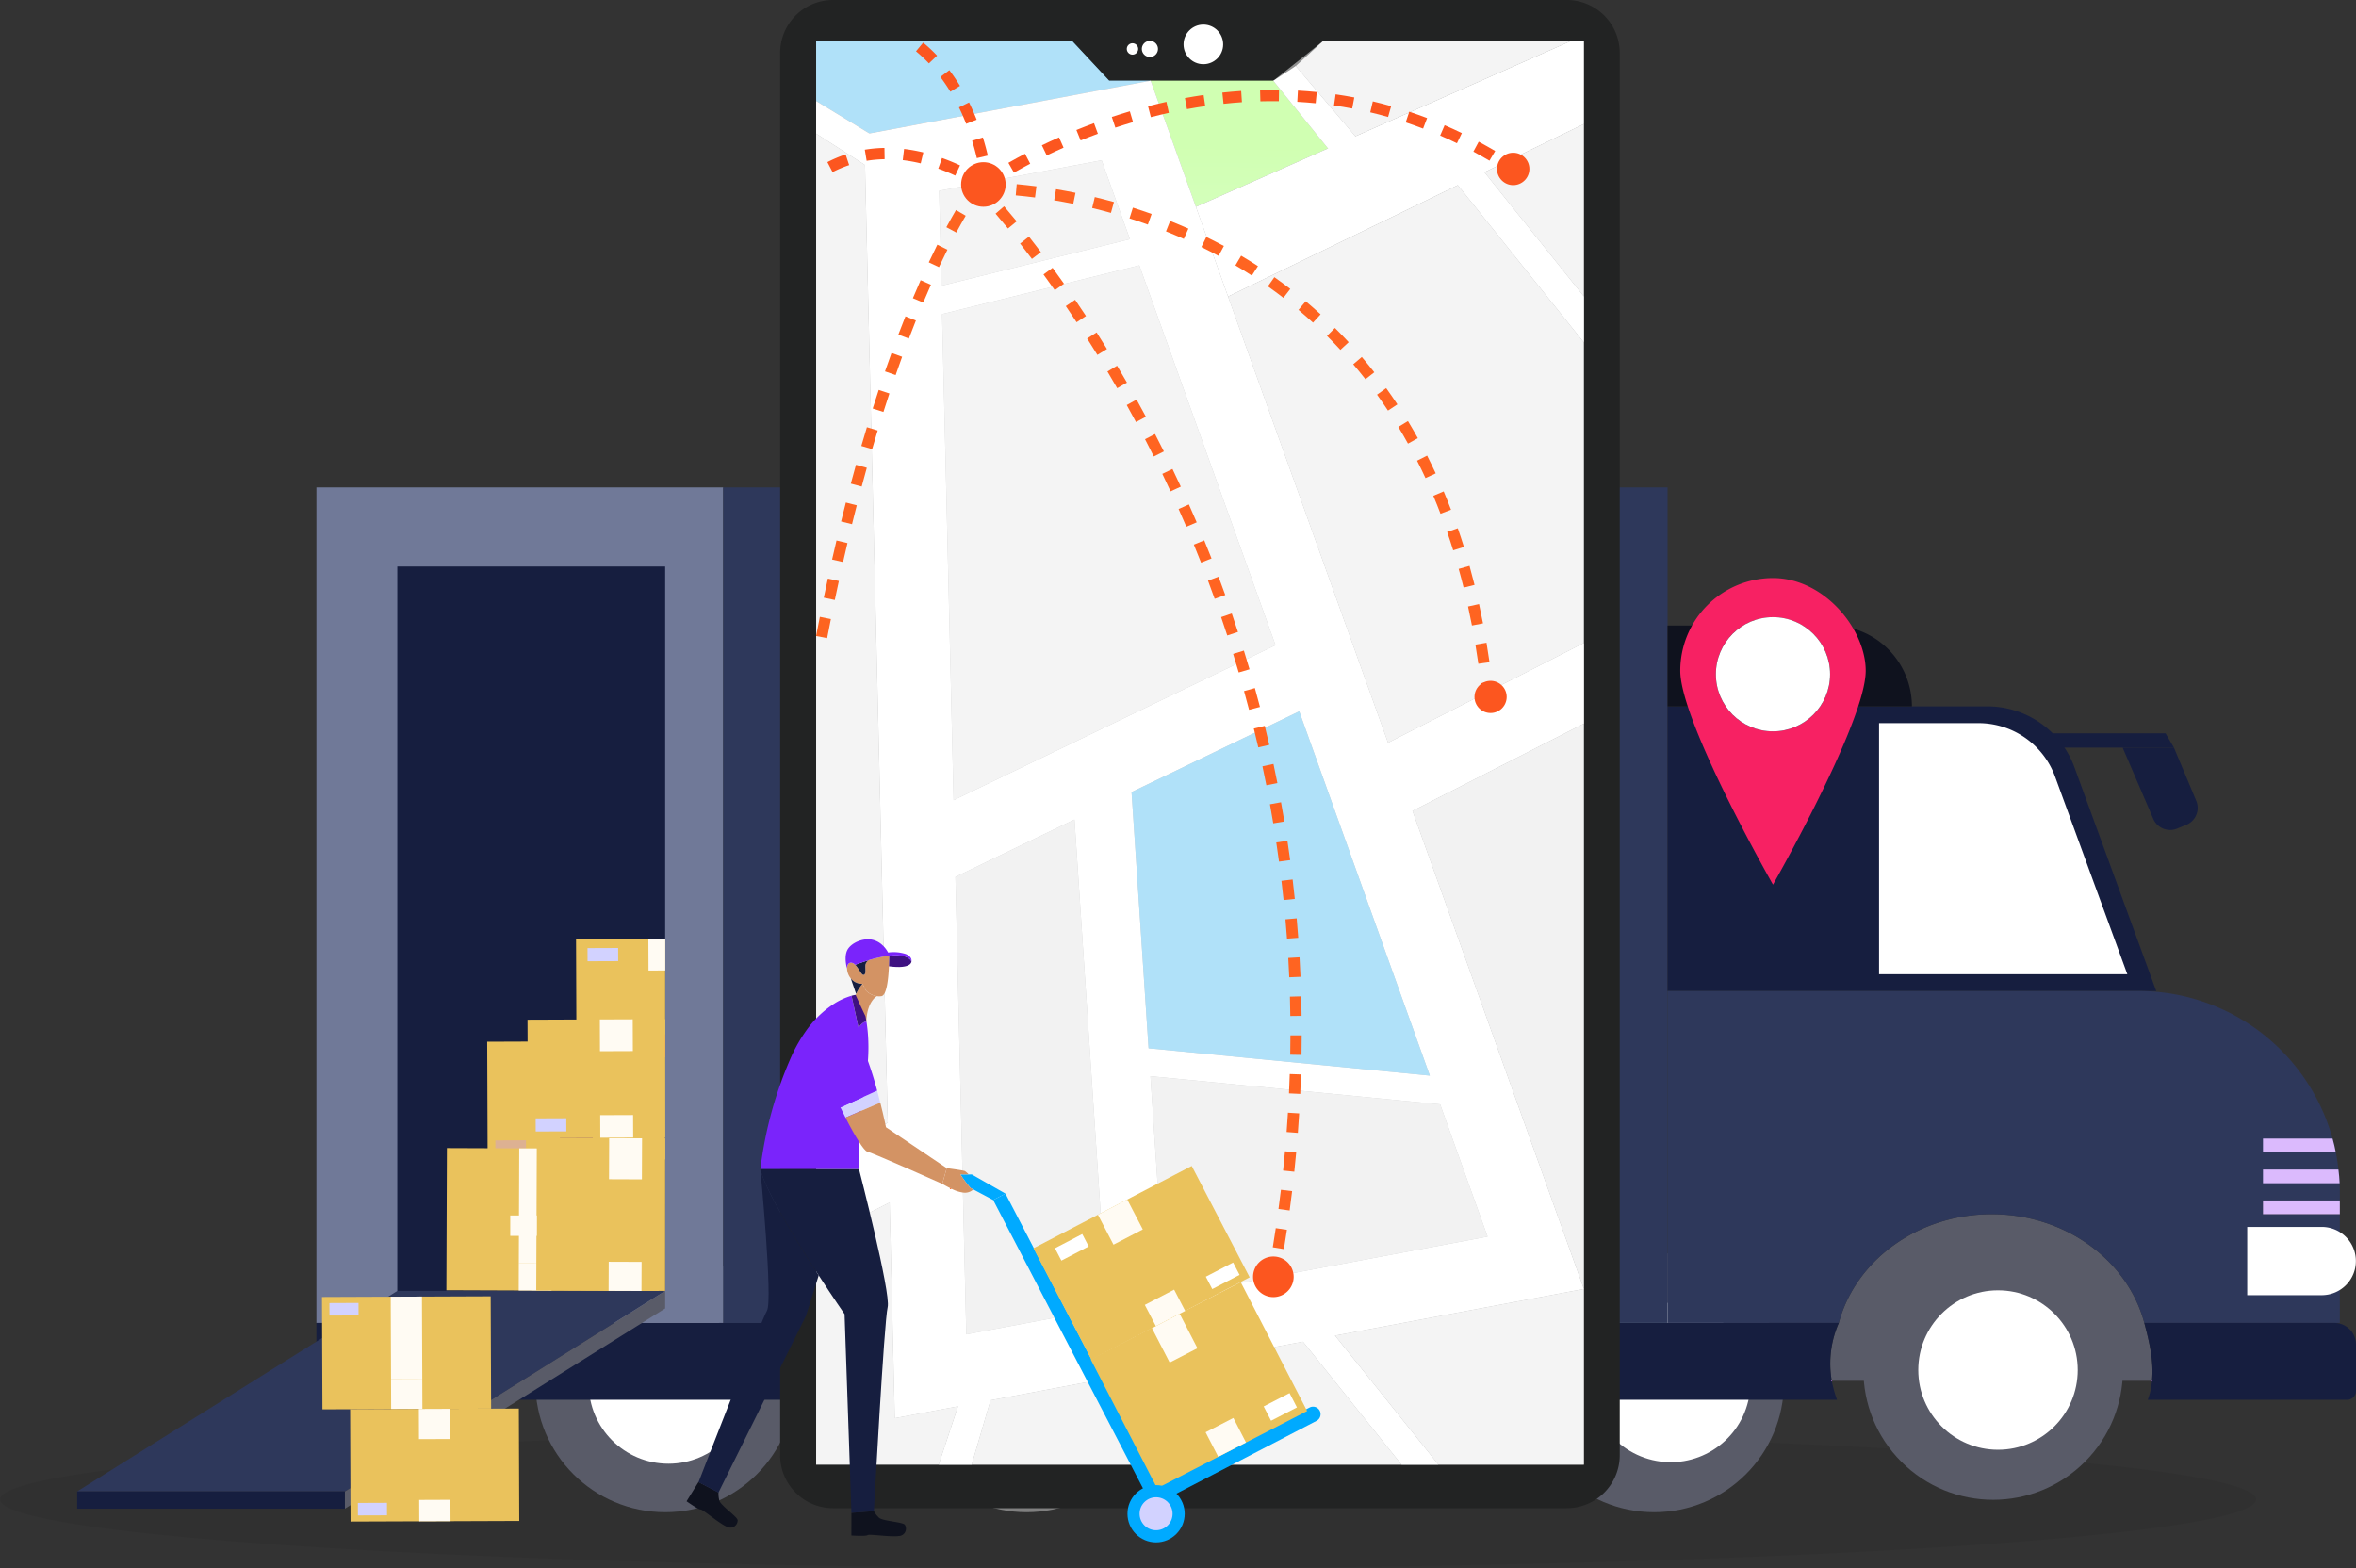 <svg xmlns="http://www.w3.org/2000/svg" xmlns:xlink="http://www.w3.org/1999/xlink" width="626.604" height="417.185" viewBox="0 0 626.604 417.185"><rect x="0" y="0" width="626.604" height="417.185" fill="#333333" stroke="none"/><defs><style>.a{opacity:0.053;}.b{fill:url(#a);}.c{fill:url(#b);}.d{fill:url(#c);}.e{fill:url(#d);}.f{fill:url(#f);}.g{fill:url(#g);}.h{fill:#161e3f;}.i{fill:#707998;}.j{fill:#2e385b;}.k{fill:url(#h);}.l{fill:#0f121e;}.m{fill:url(#i);}.n{fill:url(#j);}.o{fill:url(#k);}.p{fill:url(#l);}.q{fill:url(#o);}.r{fill:url(#p);}.s{fill:url(#q);}.t{fill:#eac25c;}.u{fill:url(#r);}.v{fill:url(#s);}.w{fill:url(#t);}.x{fill:#fffbf3;}.y{fill:url(#u);}.z{fill:url(#v);}.aa{fill:url(#w);}.ab{fill:url(#x);}.ac{fill:url(#y);}.ad{fill:url(#z);}.ae{fill:#222323;}.af{fill:#e8e8e8;}.ag,.aj,.al{opacity:0.55;}.ag{fill:url(#aa);}.ah{fill:#e5e5e5;}.ai{fill:url(#ab);}.aj{fill:url(#ac);}.ak{fill:url(#ad);}.al{fill:url(#ae);}.am,.ar{fill:#fff;}.an{fill:url(#af);}.ao{fill:url(#ag);}.ap{fill:url(#ah);}.aq{fill:url(#ai);}.ar{opacity:0.5;}.as{fill:url(#aj);}.at{fill:#fc561f;}.au{fill:url(#ak);}.av{fill:url(#al);}.aw{fill:url(#am);}.ax{fill:url(#an);}.ay{fill:url(#ao);}.az{fill:url(#ap);}.ba{fill:url(#aq);}.bb{fill:url(#ar);}.bc{fill:url(#as);}.bd{fill:url(#at);}.be{fill:#fd6420;}.bf{fill:#f72163;}.bg{fill:url(#au);}.bh{fill:url(#av);}.bi{fill:#7a24fb;}.bj{fill:url(#aw);}.bk{fill:url(#ax);}.bl{fill:#3e1181;}.bm{fill:url(#ay);}.bn{fill:url(#az);}.bo{fill:url(#ba);}.bp{fill:#0af;}.bq{fill:url(#bb);}.br{fill:url(#bc);}.bs{fill:url(#bd);}.bt{fill:url(#be);}.bu{fill:url(#bf);}.bv{fill:url(#bg);}</style><linearGradient id="a" x1="33.308" y1="0.5" x2="34.308" y2="0.5" gradientUnits="objectBoundingBox"><stop offset="0" stop-color="gray"/><stop offset="0.639" stop-color="#51514c"/><stop offset="1" stop-color="#3c3c35"/></linearGradient><linearGradient id="b" x1="54.22" y1="0.5" x2="55.22" y2="0.5" gradientUnits="objectBoundingBox"><stop offset="0.003" stop-color="#fff"/><stop offset="0.367" stop-color="#f2f2ff"/><stop offset="1" stop-color="#d2d2ff"/></linearGradient><linearGradient id="c" x1="33.308" y1="0.5" x2="34.308" y2="0.5" gradientUnits="objectBoundingBox"><stop offset="0" stop-color="#595b68"/><stop offset="0.538" stop-color="#37404d"/><stop offset="1" stop-color="#202d3b"/></linearGradient><linearGradient id="d" x1="54.22" y1="0.5" x2="55.22" y2="0.5" gradientUnits="objectBoundingBox"><stop offset="0" stop-color="#fff"/><stop offset="0.559" stop-color="#dae6f8"/><stop offset="1" stop-color="#c3d6f5"/></linearGradient><linearGradient id="f" x1="54.22" y1="0.5" x2="55.22" y2="0.5" xlink:href="#d"/><linearGradient id="g" x1="26.053" y1="0.5" x2="27.053" y2="0.5" xlink:href="#c"/><linearGradient id="h" x1="34.817" y1="0.5" x2="35.817" y2="0.5" xlink:href="#b"/><linearGradient id="i" x1="112.515" y1="0.5" x2="113.515" y2="0.5" gradientUnits="objectBoundingBox"><stop offset="0" stop-color="#dbbafd"/><stop offset="0.108" stop-color="#cfaefc"/><stop offset="0.713" stop-color="#9370fc"/><stop offset="1" stop-color="#7c59fc"/></linearGradient><linearGradient id="j" x1="79.546" y1="0.5" x2="80.546" y2="0.5" xlink:href="#b"/><linearGradient id="k" x1="112.814" y1="0.5" x2="113.814" y2="0.5" xlink:href="#i"/><linearGradient id="l" x1="118.767" y1="0.5" x2="119.767" y2="0.5" xlink:href="#i"/><linearGradient id="o" x1="21408.58" y1="0.5" x2="21409.58" y2="0.5" gradientUnits="objectBoundingBox"><stop offset="0" stop-color="#be73de"/><stop offset="1" stop-color="#514eb7"/></linearGradient><linearGradient id="p" x1="14255.416" y1="0.5" x2="14256.416" y2="0.5" xlink:href="#o"/><linearGradient id="q" x1="26.987" y1="0.5" x2="27.987" y2="0.5" xlink:href="#c"/><linearGradient id="r" x1="310.747" y1="-18.619" x2="311.747" y2="-18.619" gradientUnits="objectBoundingBox"><stop offset="0" stop-color="#b88561"/><stop offset="1" stop-color="#ddb192"/></linearGradient><linearGradient id="s" x1="310.735" y1="-25.296" x2="311.735" y2="-25.296" xlink:href="#r"/><linearGradient id="t" x1="334.058" y1="-44.044" x2="334.058" y2="-41.818" xlink:href="#r"/><linearGradient id="u" x1="-217.982" y1="-53.37" x2="-217.982" y2="-51.519" xlink:href="#b"/><linearGradient id="v" x1="-442.673" y1="0.5" x2="-441.673" y2="0.5" gradientUnits="objectBoundingBox"><stop offset="0" stop-color="#ffd571"/><stop offset="0.251" stop-color="#ffbc60"/><stop offset="0.778" stop-color="#ff7f34"/><stop offset="1" stop-color="#ff6421"/></linearGradient><linearGradient id="w" x1="334.07" y1="-46.282" x2="334.07" y2="-44.056" xlink:href="#b"/><linearGradient id="x" x1="334.06" y1="-44.516" x2="334.06" y2="-42.29" xlink:href="#b"/><linearGradient id="y" x1="334.081" y1="-48.261" x2="334.081" y2="-46.035" xlink:href="#b"/><linearGradient id="z" x1="351.534" y1="-66.954" x2="351.534" y2="-64.728" xlink:href="#b"/><linearGradient id="aa" x1="-71.621" y1="0.5" x2="-70.621" y2="0.5" gradientUnits="objectBoundingBox"><stop offset="0" stop-color="#78bfff"/><stop offset="1" stop-color="#f9f9f9"/></linearGradient><linearGradient id="ab" x1="-47.19" y1="0.995" x2="-47.179" y2="-0.011" gradientUnits="objectBoundingBox"><stop offset="0" stop-color="#b1ff8d"/><stop offset="0.371" stop-color="#aaff7c"/><stop offset="1" stop-color="#a1ff64"/></linearGradient><linearGradient id="ac" x1="-105.022" x2="-104.022" xlink:href="#aa"/><linearGradient id="ad" x1="-23.756" y1="0.5" x2="-22.756" y2="0.5" gradientUnits="objectBoundingBox"><stop offset="0" stop-color="#99e2ff"/><stop offset="1" stop-color="#61c2f2"/></linearGradient><linearGradient id="ae" x1="-10.915" x2="-9.915" xlink:href="#aa"/><linearGradient id="af" x1="-211.729" y1="0.5" x2="-210.729" y2="0.5" gradientUnits="objectBoundingBox"><stop offset="0" stop-color="#f7f7f7"/><stop offset="1" stop-color="#fff"/></linearGradient><linearGradient id="ag" x1="-513.744" y1="0.5" x2="-512.744" y2="0.5" xlink:href="#af"/><linearGradient id="ah" x1="-723.442" y1="0.5" x2="-722.442" y2="0.5" xlink:href="#af"/><linearGradient id="ai" x1="-28.636" y1="0.5" x2="-27.636" y2="0.5" xlink:href="#ad"/><linearGradient id="aj" x1="-592.729" y1="0.5" x2="-555.304" y2="0.5" xlink:href="#v"/><linearGradient id="ak" x1="-631.31" y1="0.5" x2="-593.761" y2="0.5" xlink:href="#v"/><linearGradient id="al" x1="-849.5" y1="0.5" x2="-798.674" y2="0.5" xlink:href="#v"/><linearGradient id="am" x1="-17.915" y1="0.5" x2="-16.849" y2="0.5" xlink:href="#v"/><linearGradient id="an" x1="-728.882" y1="0.5" x2="-687.675" y2="0.5" xlink:href="#v"/><linearGradient id="ao" x1="-558.941" y1="0.5" x2="-536.919" y2="0.5" xlink:href="#v"/><linearGradient id="ap" x1="-27.038" y1="0.5" x2="-25.975" y2="0.5" xlink:href="#v"/><linearGradient id="aq" x1="-667.543" y1="0.5" x2="-642.141" y2="0.5" xlink:href="#v"/><linearGradient id="ar" x1="-641.375" y1="0.5" x2="-633.394" y2="0.5" xlink:href="#v"/><linearGradient id="as" x1="-555.216" y1="0.5" x2="-540.518" y2="0.5" xlink:href="#v"/><linearGradient id="at" x1="-540.131" y1="0.5" x2="-526.055" y2="0.5" xlink:href="#v"/><linearGradient id="au" x1="-83.418" y1="0.5" x2="-82.418" y2="0.5" xlink:href="#af"/><linearGradient id="av" x1="351.517" y1="-37.993" x2="351.517" y2="-35.767" xlink:href="#b"/><linearGradient id="aw" x1="-182.852" y1="0.5" x2="-181.852" y2="0.5" gradientUnits="objectBoundingBox"><stop offset="0" stop-color="#ffecdc"/><stop offset="0.238" stop-color="#f6dac3"/><stop offset="0.737" stop-color="#dfac86"/><stop offset="1" stop-color="#d39364"/></linearGradient><linearGradient id="ax" x1="-356.506" y1="0.5" x2="-355.506" y2="0.5" xlink:href="#aw"/><linearGradient id="ay" x1="-5333.635" y1="0.5" x2="-5332.635" y2="0.5" gradientUnits="objectBoundingBox"><stop offset="0" stop-color="#e3cbba"/><stop offset="0.253" stop-color="#dbbaa1"/><stop offset="0.784" stop-color="#c78e64"/><stop offset="1" stop-color="#bf7c4a"/></linearGradient><linearGradient id="az" x1="-193.249" y1="0.057" x2="-192.403" y2="0.952" xlink:href="#b"/><linearGradient id="ba" x1="-76.372" y1="0.497" x2="-76.051" y2="0.783" xlink:href="#aw"/><linearGradient id="bb" x1="-252.677" y1="238.607" x2="-252.677" y2="240.332" xlink:href="#b"/><linearGradient id="bc" x1="-223.469" y1="323.857" x2="-223.469" y2="325.849" xlink:href="#b"/><linearGradient id="bd" x1="-214.859" y1="318.044" x2="-214.859" y2="320.037" xlink:href="#b"/><linearGradient id="be" x1="-251.44" y1="0.5" x2="-250.44" y2="0.5" xlink:href="#b"/><linearGradient id="bf" x1="-3604.116" y1="0.5" x2="-3603.116" y2="0.5" xlink:href="#v"/><linearGradient id="bg" x1="-254.135" y1="0.132" x2="-253.688" y2="0.913" xlink:href="#aw"/></defs><ellipse class="a" cx="300.033" cy="18.363" rx="300.033" ry="18.363" transform="translate(0 380.459)"/><g transform="translate(20.519)"><g transform="translate(0 129.645)"><g transform="translate(217.991 203.553)"><circle class="b" cx="34.512" cy="34.512" r="34.512"/><circle class="c" cx="21.201" cy="21.201" r="21.201" transform="translate(9.533 34.512) rotate(-45)"/></g><g transform="translate(121.874 203.553)"><circle class="d" cx="34.512" cy="34.512" r="34.512"/><circle class="e" cx="21.201" cy="21.201" r="21.201" transform="translate(14.189 13.724)"/></g><g transform="translate(384.91 203.553)"><circle class="d" cx="34.512" cy="34.512" r="34.512"/><circle class="f" cx="21.201" cy="21.201" r="21.201" transform="matrix(0.23, -0.973, 0.973, 0.23, 13.412, 50.275)"/></g><path class="g" d="M2110.987,1206.826h-85.176a26.707,26.707,0,0,1,1.883-15.379c4.409-16.562,20.971-28.93,40.652-28.93s36.189,12.368,40.6,28.93C2110.234,1196.287,2111.525,1201.61,2110.987,1206.826Z" transform="translate(-1559.158 -969.206)"/><path class="h" d="M2201.7,840.652h-36.52v-3.809h34.283Z" transform="translate(-1644.033 -771.438)"/><path class="h" d="M2240.355,867.078l-2.463,1.005a4.868,4.868,0,0,1-6.31-2.582l-8.157-18.96h13.644l5.919,14.107A4.867,4.867,0,0,1,2240.355,867.078Z" transform="translate(-1679.405 -777.327)"/><path class="i" d="M0,0H108.19V222.241H0Z" transform="translate(63.63)"/><rect class="j" width="251.171" height="222.241" transform="translate(171.82)"/><rect class="h" width="71.248" height="192.684" transform="translate(85.138 21.042)"/><path class="h" d="M2045.228,894.316H1915.261V818.587h84.913A24.648,24.648,0,0,1,2023.4,834.6Z" transform="translate(-1492.27 -760.352)"/><path class="k" d="M2124.507,896.737h-66.033V829.951h26.294a21.685,21.685,0,0,1,20.487,14.142Z" transform="translate(-1579.237 -767.253)"/><path class="l" d="M0,0H43.475A21.509,21.509,0,0,1,64.984,21.509v0a0,0,0,0,1,0,0H0a0,0,0,0,1,0,0V0A0,0,0,0,1,0,0Z" transform="translate(422.991 36.727)"/><path class="j" d="M2073.62,1067.071v3.657h20.434v28.929h-52c-4.408-16.562-20.917-28.929-40.6-28.929s-36.243,12.367-40.652,28.929h-45.545v-88.294H2040.5a53.55,53.55,0,0,1,51.621,39.254c.323,1.183.646,2.42.861,3.657a42.412,42.412,0,0,1,.7,4.57c.162,1.183.269,2.42.322,3.656.055.807.055,1.614.055,2.42v2.151Z" transform="translate(-1492.27 -877.416)"/><g transform="translate(577.156 173.201)"><rect class="m" width="20.433" height="3.656" transform="translate(4.194 16.455)"/><path class="n" d="M0,0H19.829A9.074,9.074,0,0,1,28.9,9.074v0a9.074,9.074,0,0,1-9.074,9.074H0a0,0,0,0,1,0,0V0A0,0,0,0,1,0,0Z" transform="translate(0 23.499)"/><path class="o" d="M2338.854,1135.915h-20.379v-3.656h20.057C2338.694,1133.442,2338.8,1134.678,2338.854,1135.915Z" transform="translate(-2314.281 -1124.032)"/><path class="p" d="M2337.833,1114.968h-19.358v-3.657h18.5C2337.3,1112.494,2337.618,1113.731,2337.833,1114.968Z" transform="translate(-2314.281 -1111.311)"/></g><path class="h" d="M1403.281,1251.557a33.766,33.766,0,0,0,1.4,5.054H1000.258v-20.433h404.906A26.709,26.709,0,0,0,1403.281,1251.557Z" transform="translate(-936.628 -1013.937)"/><path class="h" d="M2294.405,1241.878V1254.3a2.341,2.341,0,0,1-2.366,2.312H2239.02a18.6,18.6,0,0,0,1.129-5.054c.537-5.216-.753-10.539-2.043-15.379h50.546A5.749,5.749,0,0,1,2294.405,1241.878Z" transform="translate(-1688.32 -1013.937)"/><g transform="translate(460.772 185.956)"><circle class="d" cx="34.512" cy="34.512" r="34.512" transform="translate(0 48.808) rotate(-45)"/><circle class="e" cx="21.201" cy="21.201" r="21.201" transform="translate(28.897 27.607)"/></g><g transform="translate(551.829 237.428)"><rect class="q" width="0.107" height="0.384"/></g><g transform="translate(466.492 237.428)"><rect class="r" width="0.161" height="0.384"/></g><path class="j" d="M994.63,1214.5l-85.138,53.323H838.244l85.138-53.323Z" transform="translate(-838.244 -1000.772)"/><path class="s" d="M1104.71,1214.5v4.652l-85.192,53.264v-4.592h.054Z" transform="translate(-948.324 -1000.772)"/><rect class="h" width="71.194" height="4.592" transform="translate(0 267.051)"/><g transform="translate(98.197 120.031)"><rect class="t" width="47.225" height="31.457" transform="translate(10.859 27.408) rotate(-0.213)"/><rect class="u" width="8.745" height="8.453" transform="translate(30.099 27.337) rotate(-0.213)"/><rect class="v" width="8.745" height="5.992" transform="translate(30.194 52.802) rotate(-0.213)"/><rect class="w" width="8.147" height="3.495" transform="translate(13.028 53.65) rotate(-0.214)"/><rect class="t" width="47.225" height="37.818" transform="translate(47.225 93.686) rotate(-179.787)"/><rect class="x" width="30.614" height="8.745" transform="translate(19.266 86.378) rotate(-89.787)"/><rect class="x" width="8.745" height="7.203" transform="translate(27.985 93.614) rotate(-179.787)"/><rect class="y" width="8.147" height="4.202" transform="matrix(-1, -0.004, 0.004, -1, 45.161, 91.62)"/><path class="t" d="M1149.141,1151.08v.4l19.24.069,8.747.035h0l6.3-.009.014-40.568-6.163-.022-27.982-.1Z" transform="translate(-1125.235 -1057.883)"/><rect class="x" width="8.745" height="10.909" transform="translate(52.001 64.015) rotate(-179.787)"/><path class="x" d="M1198.129,1202.008v.474l8.747.035v-.508l.026-7.227-8.743-.03Z" transform="translate(-1154.984 -1108.811)"/><g transform="translate(34.486)"><path class="t" d="M1176.079,976.023l.052,13.446.065,18.01,19.24-.074,4.36-.013V975.931l-4.478.017Z" transform="translate(-1176.079 -975.931)"/><path class="x" d="M1225.067,975.949l.035,8.451,4.443-.017v-8.452Z" transform="translate(-1205.827 -975.931)"/><path class="z" d="M1225.31,1040.794l.022,5.989,4.36-.013v-5.994Z" transform="translate(-1205.975 -1015.309)"/><rect class="aa" width="8.147" height="3.495" transform="translate(2.171 26.332) rotate(-0.213)"/></g><g transform="translate(21.582 2.472)"><path class="t" d="M1143.225,1030.576l.117,31.457,19.24-.07,8.742-.035,8.521-.03v-31.461l-8.638.035-8.742.03-14.536.057Z" transform="translate(-1143.225 -1011.502)"/><rect class="x" width="8.745" height="8.453" transform="translate(19.238 19.002) rotate(-0.214)"/><rect class="x" width="8.745" height="5.992" transform="translate(19.333 44.467) rotate(-0.213)"/><rect class="ab" width="8.147" height="3.495" transform="translate(2.167 45.316) rotate(-0.213)"/><rect class="ac" width="8.147" height="3.495" transform="translate(15.956 0.03) rotate(-0.213)"/></g></g></g><g transform="translate(65.113 344.791)"><rect class="t" width="44.87" height="29.888" transform="matrix(1, -0.004, 0.004, 1, 0, 0.187)"/><rect class="x" width="8.309" height="8.031" transform="matrix(1, -0.004, 0.004, 1, 18.371, 21.968)"/><rect class="x" width="8.309" height="21.857" transform="translate(18.28 0.111) rotate(-0.239)"/><rect class="ad" width="7.741" height="3.321" transform="translate(1.975 1.806) rotate(-0.239)"/></g><g transform="translate(186.964)"><path class="ae" d="M1328.382,340.207H1523.5a14.1,14.1,0,0,1,14.094,14.094V727.267a14.1,14.1,0,0,1-14.094,14.094H1328.382a14.093,14.093,0,0,1-14.092-14.094V354.3A14.093,14.093,0,0,1,1328.382,340.207Z" transform="translate(-1314.29 -340.207)"/><path class="af" d="M1617.6,495.224l42.554,118.693,52.026-26.513.055.107V507.4l-33.5-41.817Z" transform="translate(-1498.48 -416.341)"/><path class="af" d="M1791.209,437.047l26.453,33.022V424.22Z" transform="translate(-1603.902 -391.225)"/><path class="ag" d="M1773.263,460.3l33.5,41.817V489.9l-26.453-33.022Z" transform="translate(-1593.005 -411.058)"/><path class="ah" d="M1742.492,853.475l45.587,127.149V830.248Z" transform="translate(-1574.318 -637.788)"/><path class="af" d="M1690.045,1225.549l27.5,34.322h38.688v-46.736Z" transform="translate(-1542.47 -870.299)"/><path class="af" d="M1663.448,374.769l15.852,18.675,57.175-25.279h-65.808Z" transform="translate(-1526.319 -357.185)"/><path class="ai" d="M1565.2,394.9l12.023,33.535,35.157-15.545-14.543-17.99Z" transform="translate(-1466.657 -373.417)"/><path class="aj" d="M1662.845,406.865l7.258-3.209-15.852-18.675-.007,0-4.252,3.889H1648.3Z" transform="translate(-1517.122 -367.396)"/><path class="af" d="M1443.977,1281.534h114.355l-26.22-32.726L1449,1264.4l-.554,1.859Z" transform="translate(-1393.043 -891.961)"/><path class="af" d="M1338.676,1164.484v59.79h32.607l5.135-15.516-16.814,3.154-1.365-57.4Z" transform="translate(-1329.099 -834.702)"/><path class="af" d="M1338.676,430.666V703.5l19.059-9.713-6.053-254.765-4.712-3.028Z" transform="translate(-1329.099 -395.139)"/><path class="ak" d="M1338.676,368.165v15.915l14.158,8.618,74.807-14.034h-11.023l-9.8-10.5Z" transform="translate(-1329.099 -357.185)"/><path class="al" d="M1351.682,417.3l6.053,254.765-19.059,9.713V703.2l19.563-9.969,1.365,57.4,16.814-3.154-5.135,15.516h8.749l4.474-15.277.554-1.859,83.108-15.59,26.22,32.726h9.782l-27.5-34.322,66.185-12.414L1497.272,589.1l45.586-23.227v-21.29l-.054-.107-52.026,26.513L1448.223,452.3l-8.558-23.869L1427.642,394.9l-74.807,14.034-14.158-8.618v8.632l8.294,5.326Z" transform="translate(-1329.099 -373.417)"/><path class="am" d="M1595.814,412.2l8.558,23.869,61.134-29.643,7.048-3.417,26.453-12.827V368.165h-3.6l-57.175,25.279-7.258,3.209Z" transform="translate(-1485.247 -357.185)"/><circle class="an" cx="5.267" cy="5.267" r="5.267" transform="translate(107.297 6.551)"/><path class="ao" d="M1559.253,370.059a2.143,2.143,0,1,0,2.143-2.144A2.143,2.143,0,0,0,1559.253,370.059Z" transform="translate(-1463.046 -357.033)"/><circle class="ap" cx="1.516" cy="1.516" r="1.516" transform="translate(92.199 11.51)"/><g transform="translate(22.39 21.479)"><path class="am" d="M1371.3,409.183l.193,8.114,6.053,254.765.5,21.168,1.365,57.4,16.814-3.154,8.642-1.62,83.108-15.59,8.506-1.6,66.184-12.414L1517.083,589.1l-6.495-18.112L1468.035,452.3l-8.558-23.869L1447.453,394.9l-74.808,14.034Zm76.1,250.484,77.05,7.49,12.613,35.184-85.757,16.086Zm-5.022-75.571,44.594-21.476,34.735,96.89-74.8-7.27Zm-46.844,22.562L1427.2,591.4l8.632,129.924-37.407,7.017Zm-3.555-149.7L1444.444,444l36.222,101.029-85.616,41.234Zm-.78-32.8,43.226-8.108,7.518,20.975L1391.8,449.415Z" transform="translate(-1371.3 -394.896)"/><path class="ah" d="M1565.066,1069.058l3.906,58.759,85.757-16.087-12.612-35.184Z" transform="translate(-1488.966 -804.286)"/><path class="aq" d="M1552.281,843.433l4.526,68.144,74.8,7.269-34.736-96.889Z" transform="translate(-1481.202 -654.232)"/><path class="ah" d="M1433.007,910.5l2.893,121.688,37.409-7.016-8.634-129.925Z" transform="translate(-1408.772 -698.737)"/><path class="af" d="M1423.953,532.892l3.071,129.3,85.615-41.234-36.221-101.029Z" transform="translate(-1403.274 -470.826)"/><path class="af" d="M1421.969,456.884l.6,25.251,50.143-12.385-7.518-20.975Z" transform="translate(-1402.069 -427.615)"/></g><path class="am" d="M1338.676,1108.773V1130.2l19.563-9.969,10.143-5.168-8.668-17.007-1.978,1.007Z" transform="translate(-1329.099 -800.414)"/><path class="am" d="M1699.48,807.578l8.668,17,8.224-4.192,45.586-23.228v-21.29l-.055-.107-52.026,26.513Z" transform="translate(-1548.2 -604.703)"/><g transform="translate(137.533 353.661)"><path class="am" d="M1664.475,1241.965l1.536,1.918,26.219,32.726h9.783l-27.5-34.322-1.274-1.589Z" transform="translate(-1664.475 -1240.698)"/></g><g transform="translate(42.184 365.854)"><path class="am" d="M1421.7,1295.461h8.749l4.474-15.277.554-1.859.028-.093-6.031-6.49-.7,2.355-1.935,5.848Z" transform="translate(-1421.699 -1271.742)"/></g><g transform="translate(177.822 44.93)"><path class="am" d="M1767.06,455.875l2.436,3.042,33.5,41.817V488.523L1776.544,455.5l-.716-.892Z" transform="translate(-1767.06 -454.608)"/></g><g transform="translate(131.181 17.585)"><path class="am" d="M1648.3,388.875l14.542,17.99,5.38,6.657,1.878-9.866-15.852-18.675-.007,0Z" transform="translate(-1648.303 -384.981)"/></g><g transform="translate(2.828 22.784)"><path class="am" d="M1338.676,408.686v8.632l8.294,5.326,4.712,3.028,2.489,1.6-1.322-9.957-.014-.01Z" transform="translate(-1331.926 -404.575)"/><path class="am" d="M1321.49,398.219l6.75,4.111v0Z" transform="translate(-1321.49 -398.219)"/></g><path class="ar" d="M1542.858,368.165h-69.41l-13.168,10.5h-43.661l-9.8-10.5h-68.143V746.757h204.182Z" transform="translate(-1329.099 -357.185)"/><g transform="translate(9.565 11.346)"><g transform="translate(44.611 12.564)"><g transform="translate(0 21.981)"><path class="as" d="M1453.955,460.956c.008-.005.735-.515,2.085-1.364l-1.6-2.536c-1.421.9-2.179,1.426-2.21,1.448Z" transform="translate(-1452.233 -457.056)"/></g><g transform="translate(6.533)"><path class="at" d="M1468.868,420.485c1.421-.809,2.906-1.62,4.414-2.409l1.389,2.655c-1.477.772-2.93,1.565-4.32,2.357Zm123.669-2.977,1.418-2.64c1.467.788,2.942,1.62,4.384,2.471l-1.525,2.58C1595.408,419.088,1593.968,418.277,1592.537,417.508Zm-114.765-1.688c1.5-.722,3.034-1.432,4.559-2.106l1.213,2.74c-1.5.662-3,1.357-4.471,2.066Zm105.932-2.588,1.19-2.751c1.527.661,3.067,1.366,4.577,2.1l-1.306,2.7C1586.693,414.563,1585.192,413.876,1583.7,413.233Zm-96.75-1.477c1.547-.626,3.122-1.236,4.683-1.811l1.035,2.812c-1.531.564-3.077,1.161-4.594,1.776Zm87.587-2.02.944-2.844c1.586.527,3.183,1.1,4.745,1.693l-1.069,2.8C1577.64,410.8,1576.085,410.248,1574.541,409.735Zm-78.163-1.449c1.584-.525,3.2-1.031,4.792-1.5l.849,2.874c-1.564.462-3.145.958-4.7,1.473Zm9.634-2.844c1.627-.421,3.271-.816,4.886-1.174l.649,2.926c-1.581.351-3.191.737-4.785,1.15Zm59.094,1.619.688-2.916c1.626.383,3.266.808,4.876,1.265l-.817,2.883C1568.285,407.85,1566.688,407.435,1565.106,407.062Zm-49.282-3.794c1.651-.3,3.32-.58,4.96-.82l.434,2.965c-1.6.235-3.235.5-4.851.8Zm39.646,1.97.427-2.966c1.656.238,3.328.517,4.969.827l-.557,2.944C1558.711,405.74,1557.083,405.47,1555.47,405.238Zm-29.7-3.424c1.663-.179,3.349-.327,5.011-.44l.2,2.99c-1.623.11-3.27.255-4.894.43Zm19.935,2.451.167-2.992c1.674.094,3.364.225,5.021.39l-.3,2.982C1548.985,404.485,1547.339,404.357,1545.708,404.266Zm-9.9-3.132c1.667-.047,3.35-.058,5.033-.035l-.041,3c-1.642-.023-3.284-.011-4.909.034Z" transform="translate(-1468.868 -401.087)"/></g><g transform="translate(138.659 18.896)"><path class="au" d="M1807.4,453.115l1.675-2.485q-1.085-.731-2.169-1.431l-1.624,2.518Q1806.344,452.4,1807.4,453.115Z" transform="translate(-1805.285 -449.199)"/></g></g><g transform="translate(45.447 37.253)"><path class="av" d="M1456.9,466.994l.113-2.994c-1.683-.064-2.61-.049-2.649-.048l.051,3C1454.419,466.948,1455.3,466.935,1456.9,466.994Z" transform="translate(-1454.36 -463.95)"/><g transform="translate(7.651 0.386)"><path class="aw" d="M1596.089,587.4l2.956-.493c.284,1.7.553,3.441.8,5.174l-2.966.423C1596.636,590.793,1596.37,589.076,1596.089,587.4Zm-1.956-10.132,2.927-.644c.371,1.686.727,3.412,1.058,5.129l-2.943.567C1594.85,580.627,1594.5,578.928,1594.134,577.267Zm-2.491-10,2.886-.806c.464,1.663.914,3.367,1.337,5.065l-2.908.724C1592.542,570.575,1592.1,568.9,1591.642,567.262Zm-3.067-9.834,2.832-.98c.565,1.633,1.115,3.309,1.636,4.981l-2.86.891C1589.672,560.678,1589.131,559.032,1588.576,557.428Zm-3.678-9.614,2.761-1.163c.67,1.591,1.328,3.229,1.954,4.869l-2.8,1.07C1586.2,550.982,1585.555,549.375,1584.9,547.814Zm-4.321-9.333,2.672-1.355c.784,1.547,1.555,3.137,2.289,4.725l-2.72,1.258C1582.1,541.553,1581.345,540,1580.577,538.481Zm-4.986-8.988,2.563-1.552c.9,1.485,1.785,3.014,2.634,4.545l-2.621,1.453C1577.337,532.44,1576.47,530.945,1575.591,529.492Zm-5.661-8.572,2.433-1.749c1.017,1.414,2.02,2.87,2.982,4.328l-2.5,1.65C1571.9,523.725,1570.924,522.3,1569.93,520.92Zm-6.33-8.086,2.281-1.943c1.129,1.326,2.248,2.7,3.326,4.074l-2.36,1.847C1565.8,515.467,1564.7,514.129,1563.6,512.834Zm-6.978-7.533,2.112-2.126c1.237,1.228,2.466,2.5,3.655,3.783l-2.2,2.037C1559.031,507.743,1557.831,506.5,1556.623,505.3Zm-7.584-6.922,1.925-2.3c1.337,1.121,2.669,2.286,3.96,3.464l-2.02,2.214C1551.644,500.611,1550.344,499.473,1549.039,498.379Zm-8.14-6.265,1.728-2.448c1.426,1.006,2.851,2.057,4.235,3.122l-1.828,2.375C1543.683,494.122,1542.292,493.1,1540.9,492.114Zm-8.632-5.579,1.524-2.58c1.509.891,3.015,1.821,4.476,2.766l-1.627,2.517C1535.213,488.315,1533.741,487.406,1532.267,486.535Zm-9.055-4.875,1.317-2.692c1.58.773,3.154,1.581,4.68,2.4l-1.421,2.639C1526.3,483.206,1524.757,482.416,1523.212,481.661Zm-9.411-4.166,1.11-2.783c1.623.647,3.254,1.332,4.849,2.038l-1.213,2.741C1516.987,478.8,1515.39,478.127,1513.8,477.494Zm-9.7-3.461.9-2.857c1.664.526,3.341,1.091,4.985,1.677l-1.006,2.822C1507.374,475.1,1505.731,474.55,1504.1,474.034Zm-9.93-2.758.7-2.914c1.7.408,3.411.851,5.092,1.318l-.8,2.887C1497.514,472.11,1495.835,471.675,1494.171,471.276Zm-10.1-2.051.491-2.956c1.712.284,3.454.606,5.176.956l-.6,2.937C1487.45,469.819,1485.743,469.5,1484.066,469.226Zm-10.226-1.307.261-2.985c1.714.15,3.478.341,5.244.567l-.381,2.973C1477.238,468.252,1475.514,468.066,1473.84,467.919Z" transform="translate(-1473.84 -464.934)"/></g><g transform="translate(131.364 132.755)"><path class="ax" d="M1789.127,804.861l2.979-.322q-.139-1.293-.292-2.569l-2.976.354Q1788.989,803.585,1789.127,804.861Z" transform="translate(-1788.839 -801.971)"/></g></g><g transform="translate(42.62 37.702)"><path class="ay" d="M1448.88,469.026l2.213-2.021c-1.139-1.248-1.766-1.887-1.792-1.913l-2.137,2.1C1447.169,467.2,1447.782,467.824,1448.88,469.026Z" transform="translate(-1447.163 -465.092)"/><g transform="translate(5.11 5.822)"><path class="az" d="M1533.906,756.8c.276-1.693.543-3.4.794-5.087l2.964.441c-.253,1.7-.522,3.422-.8,5.128Zm1.516-10.185c.227-1.69.446-3.408.65-5.107l2.975.357c-.206,1.713-.427,3.445-.655,5.149Zm1.227-10.222c.18-1.707.349-3.431.5-5.123l2.984.272c-.155,1.707-.326,3.445-.507,5.166Zm.933-10.252c.13-1.706.249-3.434.354-5.135l2.991.185c-.106,1.715-.226,3.458-.357,5.179Zm.633-10.275c.08-1.708.149-3.438.2-5.143l2.995.1c-.055,1.719-.124,3.464-.2,5.187Zm.33-10.288c.029-1.706.047-3.438.051-5.147l3,.007c0,1.724-.021,3.471-.051,5.192Zm-.08-15.443,3-.083c.047,1.724.083,3.471.1,5.194l-3,.038C1538.547,693.575,1538.512,691.843,1538.465,690.134Zm-.441-10.289,2.992-.173c.1,1.725.188,3.471.261,5.188l-2.994.128C1538.21,683.286,1538.123,681.556,1538.024,679.845Zm-.751-10.27,2.985-.264c.152,1.719.293,3.461.418,5.178l-2.988.219C1537.563,673.005,1537.423,671.279,1537.273,669.575Zm-1.064-10.243,2.975-.355c.2,1.717.4,3.454.576,5.163l-2.981.31C1536.6,662.756,1536.412,661.034,1536.209,659.332Zm-1.375-10.206,2.964-.445c.257,1.709.5,3.439.733,5.143l-2.97.4C1535.333,652.535,1535.089,650.82,1534.834,649.126Zm-1.684-10.16,2.948-.535c.308,1.7.607,3.419.889,5.118l-2.956.49C1533.751,642.355,1533.455,640.649,1533.149,638.966Zm-1.993-10.1,2.931-.625c.357,1.677.708,3.388,1.044,5.089l-2.94.58C1531.859,632.221,1531.51,630.524,1531.156,628.863Zm-2.3-10.039,2.911-.713c.411,1.678.814,3.378,1.2,5.055l-2.921.669C1529.665,622.173,1529.265,620.487,1528.857,618.824Zm-2.6-9.966,2.888-.8c.459,1.657.913,3.345,1.35,5.017l-2.9.757C1527.162,612.174,1526.712,610.5,1526.257,608.858Zm-2.9-9.883,2.863-.887c.512,1.653,1.016,3.326,1.5,4.974l-2.875.844C1524.364,602.272,1523.864,600.613,1523.356,598.975Zm-3.195-9.793,2.835-.972c.56,1.633,1.114,3.292,1.648,4.927l-2.849.93C1521.266,592.445,1520.717,590.8,1520.162,589.182Zm-3.485-9.693,2.8-1.056c.607,1.613,1.21,3.253,1.794,4.877l-2.82,1.013C1517.877,582.714,1517.278,581.088,1516.677,579.49Zm-3.77-9.588,2.772-1.138c.651,1.587,1.3,3.209,1.937,4.82l-2.788,1.1C1514.2,573.083,1513.553,571.475,1512.907,569.9Zm-4.051-9.472,2.737-1.219c.7,1.565,1.4,3.167,2.078,4.762l-2.755,1.179C1510.24,563.57,1509.547,561.981,1508.856,560.43Zm-4.328-9.35,2.7-1.3c.749,1.556,1.495,3.138,2.217,4.7l-2.719,1.258C1506.009,554.19,1505.27,552.623,1504.528,551.08Zm-4.6-9.219,2.661-1.377c.795,1.535,1.587,3.094,2.354,4.632l-2.681,1.338C1501.5,544.927,1500.715,543.382,1499.927,541.86Zm-4.869-9.081,2.62-1.455c.837,1.508,1.675,3.043,2.489,4.561l-2.641,1.416C1496.719,535.8,1495.888,534.275,1495.058,532.78Zm-5.135-8.934,2.576-1.532c.879,1.478,1.761,2.987,2.623,4.486l-2.6,1.493C1491.669,526.807,1490.794,525.311,1489.923,523.846Zm-5.4-8.775,2.528-1.609c.926,1.454,1.854,2.937,2.757,4.406l-2.552,1.57C1486.359,517.982,1485.44,516.512,1484.522,515.07Zm-5.666-8.607,2.477-1.686c.965,1.417,1.938,2.871,2.893,4.32l-2.5,1.648C1480.777,509.309,1479.813,507.868,1478.856,506.463Zm-5.936-8.422,2.421-1.767c1.007,1.38,2.027,2.8,3.032,4.227l-2.449,1.727C1474.927,500.817,1473.917,499.408,1472.92,498.042Zm-6.219-8.214,2.356-1.852c1.05,1.336,2.12,2.723,3.179,4.122l-2.389,1.809C1468.8,492.522,1467.74,491.149,1466.7,489.828Zm-6.528-7.961,2.273-1.952c1.091,1.27,2.218,2.615,3.35,4l-2.318,1.9C1462.361,484.447,1461.249,483.12,1460.173,481.867Z" transform="translate(-1460.173 -479.915)"/></g><g transform="translate(77.523 287.773)"><path class="ba" d="M1647.5,1200.88q.234-1.271.459-2.537l-2.951-.524q-.223,1.256-.455,2.517Z" transform="translate(-1644.551 -1197.819)"/></g></g><g transform="translate(26.571)"><g transform="translate(17.098 34.942)"><path class="bb" d="M1450.143,460.961l2.987-.236c0-.041-.082-1.014-.337-2.659l-2.961.459C1450.068,460.047,1450.142,460.952,1450.143,460.961Z" transform="translate(-1449.832 -458.066)"/></g><path class="at" d="M1421.227,395.194l2.862-.888c.491,1.581.931,3.2,1.31,4.824l-2.918.682C1422.118,398.261,1421.7,396.707,1421.227,395.194Zm-3.505-8.874,2.69-1.321c.721,1.468,1.4,3.012,2.021,4.587l-2.788,1.1C1419.054,389.183,1418.407,387.715,1417.722,386.319Zm-4.941-8.093,2.391-1.807a50.275,50.275,0,0,1,2.829,4.17l-2.56,1.558A47.287,47.287,0,0,0,1412.781,378.226ZM1406.3,371.4l1.911-2.308a42.116,42.116,0,0,1,3.7,3.464l-2.175,2.061A39.155,39.155,0,0,0,1406.3,371.4Z" transform="translate(-1406.298 -369.096)"/></g><g transform="translate(3.006 28.001)"><g transform="translate(38.326 7.049)"><path class="bc" d="M1445.937,462.226l1.748-2.434c-.034-.024-.844-.605-2.276-1.452l-1.526,2.579C1445.189,461.691,1445.93,462.221,1445.937,462.226Z" transform="translate(-1443.883 -458.34)"/></g><path class="at" d="M1375.784,445.892l1-2.824c1.6.569,3.213,1.23,4.786,1.964l-1.268,2.715C1378.818,447.053,1377.3,446.429,1375.784,445.892Zm-29.486-1.728a33.823,33.823,0,0,1,4.844-2.043l.945,2.843a30.875,30.875,0,0,0-4.414,1.862Zm20.044-.525.352-2.976a44.081,44.081,0,0,1,5.123.923l-.7,2.913A41.053,41.053,0,0,0,1366.342,443.639Zm-10.094-2.779a35.64,35.64,0,0,1,5.226-.469l.049,3a32.568,32.568,0,0,0-4.785.428Z" transform="translate(-1346.298 -440.391)"/></g><g transform="translate(0 37.837)"><g transform="translate(39.974)"><path class="bd" d="M1442.927,469.283c.893-1.355,1.4-2.012,1.4-2.019l-2.375-1.828c-.022.03-.566.738-1.529,2.2Z" transform="translate(-1440.425 -465.436)"/></g><g transform="translate(0 6.676)"><path class="be" d="M1338.644,595.744q.5-2.582,1-5.1l2.938.59q-.5,2.506-1,5.076Zm2.044-10.191q.538-2.577,1.085-5.083l2.928.638q-.543,2.494-1.08,5.058ZM1342.9,575.4q.583-2.572,1.173-5.065l2.916.69q-.587,2.481-1.167,5.038Zm2.393-10.118q.631-2.564,1.268-5.043l2.9.745q-.633,2.466-1.261,5.015Zm2.586-10.073q.684-2.555,1.371-5.016l2.887.805q-.683,2.447-1.363,4.986Zm2.8-10.018c.485-1.667.983-3.345,1.481-4.987l2.867.87c-.495,1.631-.99,3.3-1.472,4.954Zm3.022-9.956c.527-1.663,1.066-3.329,1.6-4.951l2.844.941c-.533,1.61-1.068,3.263-1.591,4.914Zm3.272-9.881c.571-1.65,1.156-3.3,1.738-4.908l2.817,1.021c-.577,1.594-1.157,3.231-1.723,4.867Zm3.548-9.789c.619-1.63,1.255-3.263,1.89-4.855l2.783,1.11c-.629,1.576-1.258,3.194-1.871,4.809Zm3.864-9.678c.677-1.613,1.371-3.224,2.065-4.788l2.739,1.214c-.685,1.546-1.372,3.138-2.041,4.733Zm4.229-9.534c.754-1.606,1.52-3.187,2.276-4.7l2.68,1.34c-.745,1.49-1.5,3.049-2.244,4.632Zm4.68-9.342c.857-1.6,1.718-3.134,2.558-4.572l2.587,1.512c-.823,1.406-1.665,2.913-2.505,4.476Z" transform="translate(-1338.644 -482.434)"/></g></g></g><circle class="at" cx="4.281" cy="4.281" r="4.281" transform="translate(182.901 185.373) rotate(-45)"/><path class="at" d="M1634.554,1196.572a5.4,5.4,0,1,0,5.4-5.4A5.4,5.4,0,0,0,1634.554,1196.572Z" transform="translate(-1508.773 -856.962)"/><circle class="at" cx="4.308" cy="4.308" r="4.308" transform="translate(190.66 40.624)"/><circle class="at" cx="5.926" cy="5.926" r="5.926" transform="translate(48.135 43.139)"/></g><g transform="translate(426.365 153.749)"><path class="bf" d="M1923.852,756.344c0,10.739,15.338,39.925,21.822,51.779,1.737,3.178,2.838,5.11,2.838,5.11s9.157-16.066,16.31-31.7v0c4.588-10.02,8.35-19.864,8.35-25.185,0-11.079-11.039-24.663-24.66-24.663A24.661,24.661,0,0,0,1923.852,756.344Zm9.474.927a15.186,15.186,0,1,1,15.186,15.186A15.188,15.188,0,0,1,1933.326,757.271Z" transform="translate(-1923.852 -731.681)"/><circle class="bg" cx="15.186" cy="15.186" r="15.186" transform="translate(9.474 10.404)"/></g><g transform="translate(72.602 374.658)"><rect class="t" width="44.87" height="29.888" transform="translate(0 0.167) rotate(-0.213)"/><rect class="x" width="8.309" height="8.031" transform="translate(18.28 0.099) rotate(-0.213)"/><rect class="x" width="8.309" height="5.693" transform="matrix(1, -0.004, 0.004, 1, 18.37, 24.294)"/><rect class="bh" width="7.741" height="3.321" transform="translate(2.061 25.1) rotate(-0.213)"/></g><g transform="translate(162.081 249.832)"><path class="bi" d="M1327.123,1060.7a126.553,126.553,0,0,1,1.35-21.666c.088-.511.18-1.018.277-1.516a48.8,48.8,0,0,0,.848-10.932,42.16,42.16,0,0,0-.479-5.06c-.742-.382-2.129,1.5-2.129,1.5l-1.857-8.453a17.909,17.909,0,0,0-4.724,2.171,27.316,27.316,0,0,0-7.6,7.48,40.163,40.163,0,0,0-3.479,6.06,105.243,105.243,0,0,0-8.448,30.419Z" transform="translate(-1281.261 -999.549)"/><path class="bj" d="M1359.589,990.848a4.448,4.448,0,0,0,1,2.644,3.717,3.717,0,0,0,3.121,1.441l.913,1.787a5.253,5.253,0,0,0,2.894,1.5,4.27,4.27,0,0,0,1.2,0c1.39-.187,1.867-4.369,2.02-7.944.029-.7.046-1.379.057-2,.006-.289.006-.562.012-.823a31.234,31.234,0,0,0-5.47,1.2,2.194,2.194,0,0,0-.823,1.072c-.222.914.289,2.644-.494,2.814-.6.13-1.294-1.714-2.252-2.672h-.006a1.65,1.65,0,0,0-1.021-.556C1359.958,989.259,1359.578,989.94,1359.589,990.848Z" transform="translate(-1316.915 -983.085)"/><path class="l" d="M1362.555,1370.087s3.865.255,4.3-.1,6.163.571,8.338.234a1.94,1.94,0,0,0,1.591-2.955c-.435-.8-5.966-.96-6.939-1.954a7.263,7.263,0,0,1-1.309-1.712l-5.974.454Z" transform="translate(-1318.716 -1211.505)"/><path class="l" d="M1250.933,1349.014s3.155,2.247,3.71,2.177,4.945,3.722,6.972,4.578a1.94,1.94,0,0,0,2.906-1.678c.051-.912-4.573-3.95-4.879-5.306a7.256,7.256,0,0,1-.214-2.145l-5.323-2.75Z" transform="translate(-1250.933 -1199.532)"/><path class="bk" d="M1365.137,1009.946s.941,2.094,1.929,4.216c.352.76.715,1.521,1.038,2.2.238-5.259,2.786-6.576,2.786-6.576a5.254,5.254,0,0,1-2.894-1.5l-.913-1.787a11.224,11.224,0,0,0-1.708,2.684A4.045,4.045,0,0,0,1365.137,1009.946Z" transform="translate(-1320.284 -994.648)"/><path class="bl" d="M1362.637,1014.2l1.857,8.453s.194-.263.48-.576c.47-.516,1.185-1.162,1.65-.922-.148-.922-.272-1.457-.286-1.521a.014.014,0,0,1,0-.009c-.286-.595-.6-1.267-.917-1.941-.871-1.871-1.7-3.724-1.7-3.724A7.834,7.834,0,0,0,1362.637,1014.2Z" transform="translate(-1318.766 -999.179)"/><g transform="translate(47.375 20.442)"><path class="bm" d="M1371.943,1028.389v-.009h-.384Z" transform="translate(-1371.559 -1028.38)"/></g><path class="h" d="M1300.875,1132.024c1.456,5.863,9.494,18.952,15.527,28.252,3.848,5.927,6.881,10.315,6.881,10.315l1.825,52.841,5.973-.456s2.738-50.546,3.66-54.232-7.618-36.719-7.618-36.719Z" transform="translate(-1281.261 -1070.876)"/><path class="h" d="M1259.016,1215.292l5.3,2.766,23.275-47.011,3.392-10.771c-6.033-9.3-14.071-22.39-15.527-28.252,0,0,3.378,34.876,1.765,37.641S1259.016,1215.292,1259.016,1215.292Z" transform="translate(-1255.842 -1070.876)"/><path class="bn" d="M1355.144,1083.3c.446.932.892,1.844,1.338,2.721l9.257-3.995c-.25-1-.531-2.075-.832-3.182Z" transform="translate(-1314.216 -1038.58)"/><path class="bo" d="M1358.555,1090.937c1.313,2.591,2.591,4.867,3.629,6.486.947,1.478,1.7,2.406,2.1,2.526,2.205.646,20.013,8.605,20.013,8.605l1.178-4.18-16.143-10.871s-.561-2.777-1.519-6.56l-5.127,2.21Z" transform="translate(-1316.287 -1043.5)"/><path class="bi" d="M1345.365,1054.123l9.763-4.456a97.429,97.429,0,0,0-3.288-10.139c-1.178-2.932-2.466-5.358-3.789-6.531a9.22,9.22,0,0,0-3.508-2.025,4.3,4.3,0,0,0-5.358,2.992c0,.01-.005.015-.005.025C1338.3,1037.413,1341.731,1046.514,1345.365,1054.123Z" transform="translate(-1304.437 -1009.407)"/><path class="bl" d="M1387.992,990.106c6.128.811,5.986-1.3,5.986-1.3s-.619-2.128-5.918-1.521c-.006.261-.006.533-.011.823C1388.038,988.727,1388.021,989.4,1387.992,990.106Z" transform="translate(-1334.163 -982.917)"/><path class="h" d="M1365.152,991.732c.959.959,1.651,2.8,2.252,2.673.783-.171.272-1.9.494-2.815a2.2,2.2,0,0,1,.823-1.072C1367.637,990.847,1366.451,991.244,1365.152,991.732Z" transform="translate(-1320.293 -984.945)"/><path class="bi" d="M1359.009,984.092c-.012-.908.369-1.589,1.157-1.532a1.652,1.652,0,0,1,1.021.556h.006c1.3-.488,2.485-.885,3.569-1.214a31.222,31.222,0,0,1,5.469-1.2c5.3-.607,5.918,1.521,5.918,1.521s.306-1.18-1.464-1.963a10.591,10.591,0,0,0-4.46-.448c-.187.017-.295.028-.295.028a7.1,7.1,0,0,0-1.543-1.992,5.711,5.711,0,0,0-2.428-1.345c-2.729-.709-6.1.9-6.95,2.86S1359.009,984.092,1359.009,984.092Z" transform="translate(-1316.335 -976.329)"/><path class="h" d="M1362.147,1002.826l1.413,4.125a11.238,11.238,0,0,1,1.708-2.684A3.717,3.717,0,0,1,1362.147,1002.826Z" transform="translate(-1318.469 -992.42)"/><rect class="bp" width="3.69" height="92.939" transform="translate(81.546 69.353) rotate(-27.454)"/><path class="bp" d="M0,0H4A0,0,0,0,1,4,0V48.765a2,2,0,0,1-2,2H2a2,2,0,0,1-2-2V0A0,0,0,0,1,0,0Z" transform="translate(124.271 150.577) rotate(-117.454)"/><g transform="translate(107.491 91.193)"><rect class="t" width="44.87" height="38.573" transform="matrix(-0.889, 0.458, -0.458, -0.889, 57.553, 34.289)"/><rect class="x" width="8.309" height="10.365" transform="translate(28.384 17.586) rotate(152.743)"/><rect class="x" width="8.309" height="7.347" transform="matrix(-0.889, 0.458, -0.458, -0.889, 41.303, 42.662)"/><rect class="bq" width="7.741" height="4.286" transform="matrix(-0.889, 0.458, -0.458, -0.889, 54.842, 33.325)"/></g><g transform="translate(92.254 60.294)"><rect class="t" width="47.453" height="33.39" transform="translate(57.507 29.622) rotate(152.516)"/><rect class="x" width="8.788" height="8.972" transform="translate(29.087 16.881) rotate(152.516)"/><rect class="x" width="8.788" height="6.36" transform="translate(40.356 38.544) rotate(152.517)"/><rect class="br" width="8.186" height="3.71" transform="translate(54.822 28.97) rotate(152.517)"/><rect class="bs" width="8.186" height="3.71" transform="translate(14.696 21.402) rotate(152.517)"/></g><circle class="bp" cx="7.612" cy="7.612" r="7.612" transform="translate(117.262 145.189)"/><circle class="bt" cx="4.386" cy="4.386" r="4.386" transform="translate(118.672 152.801) rotate(-45)"/><path class="bp" d="M1436.35,1135.577a37.013,37.013,0,0,0,2.686,3.594l.757.4,5.283,2.817,3.273-1.7-8.956-5.107Z" transform="translate(-1363.529 -1073.034)"/><path class="bu" d="M1429.254,1144.778v.311l.581-.035C1429.64,1144.963,1429.444,1144.868,1429.254,1144.778Z" transform="translate(-1359.22 -1078.621)"/><path class="bv" d="M1424.1,1135.507s.9.542,2.025,1.1c.191.09.386.185.582.276a9.123,9.123,0,0,0,3.082.967,3.218,3.218,0,0,0,2.566-.862l-.757-.4a37.016,37.016,0,0,1-2.687-3.594h2.225a8.793,8.793,0,0,0-1-.877c-.316-.19-4.857-.792-4.857-.792Z" transform="translate(-1356.089 -1070.453)"/></g><rect class="x" width="7.07" height="5.433" transform="translate(122.257 328.724) rotate(180)"/></g></svg>